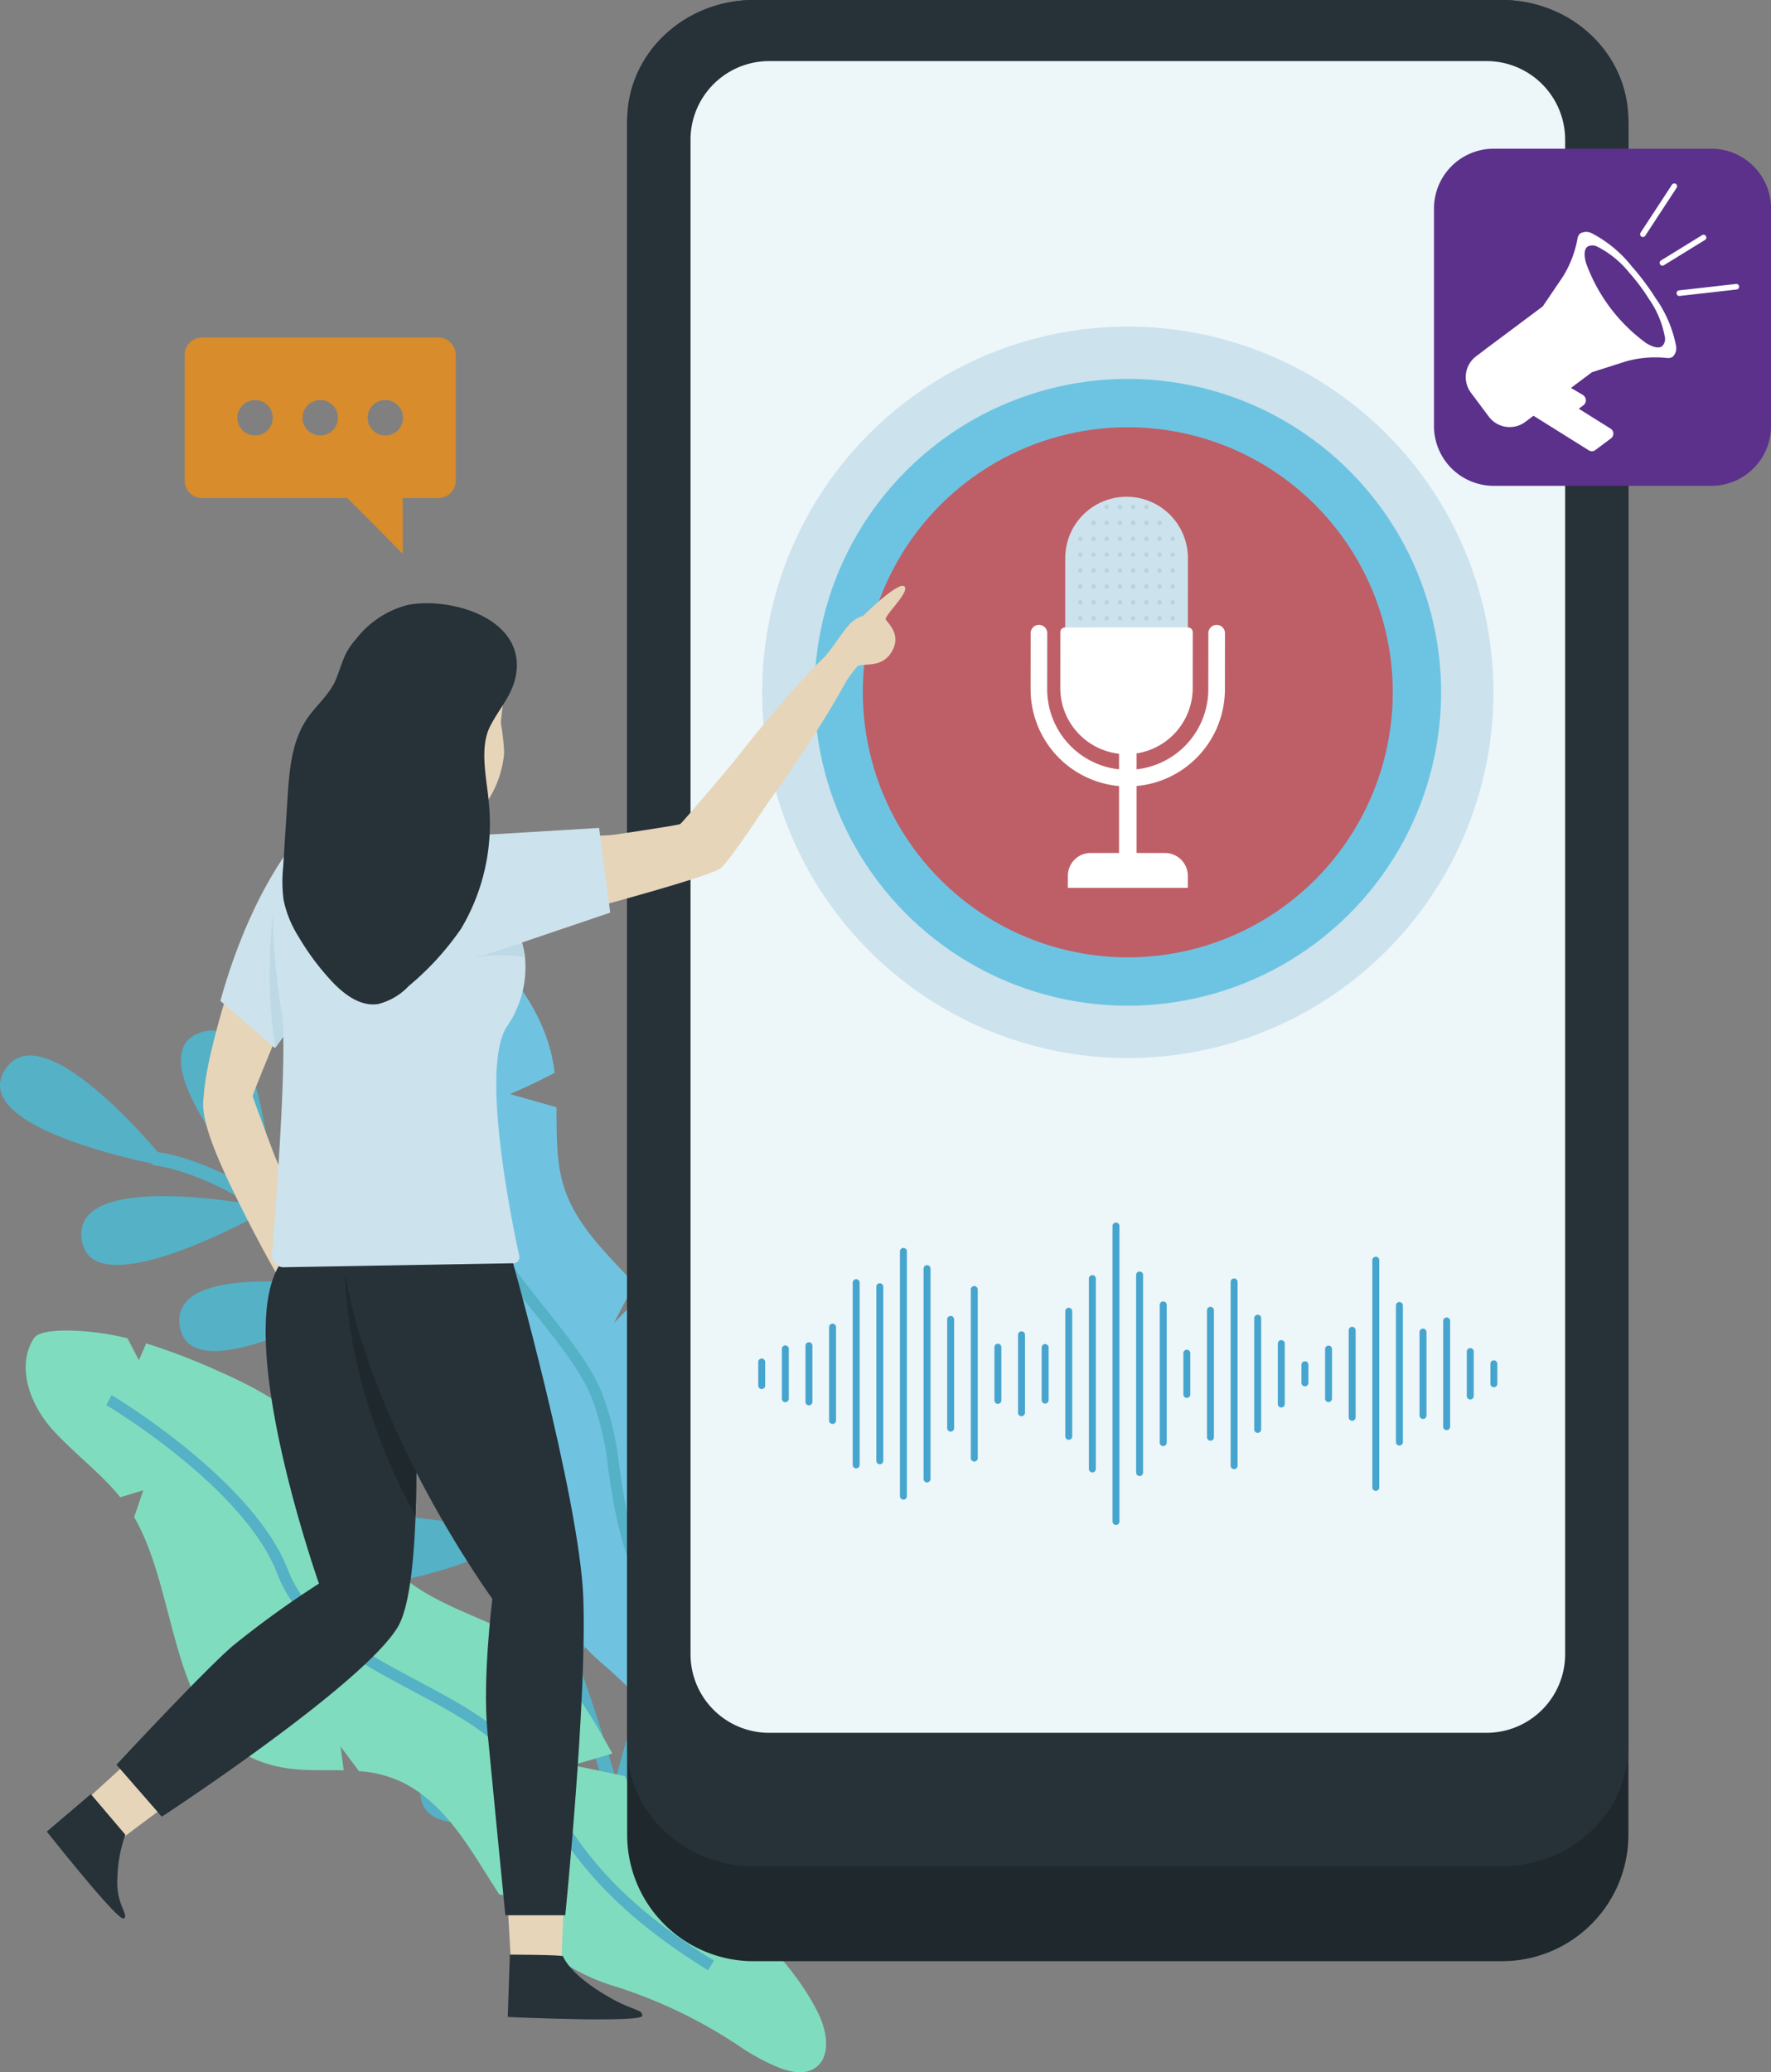 <svg xmlns="http://www.w3.org/2000/svg" width="186" height="217.578" viewBox="0 0 186 217.578">
  <rect x="0" y="0" width="186" height="217.578" fill="#808080" stroke="none"/>
  <g id="Group_428" data-name="Group 428" transform="translate(-342.812 -103.941)">
    <g id="Group_348" data-name="Group 348" transform="translate(342.812 191.907)">
      <g id="Group_343" data-name="Group 343" transform="translate(0 20.227)">
        <path id="Path_715" data-name="Path 715" d="M360.491,267.672s-21.266-3.746-17.15-10.2,17.3,10.142,17.3,10.142" transform="translate(-342.812 -253.354)" fill="#55b1c6"/>
        <path id="Path_716" data-name="Path 716" d="M374.26,277.605s-18.735,10.738-19.707,3.141,19.786-3.289,19.786-3.289" transform="translate(-345.987 -258.849)" fill="#55b1c6"/>
        <path id="Path_717" data-name="Path 717" d="M388.339,289.729s-18.563,11.032-19.655,3.451,19.731-3.6,19.731-3.6" transform="translate(-349.816 -262.182)" fill="#55b1c6"/>
        <path id="Path_718" data-name="Path 718" d="M401.267,307.567s-18.578,11.006-19.659,3.424,19.736-3.572,19.736-3.572" transform="translate(-353.32 -267.014)" fill="#55b1c6"/>
        <path id="Path_719" data-name="Path 719" d="M410.535,324.868s-19.591,9.081-19.9,1.429,20-1.569,20-1.569" transform="translate(-355.776 -271.373)" fill="#55b1c6"/>
        <path id="Path_720" data-name="Path 720" d="M417.315,341.95s-20.019,8.095-19.951.437,20.049-.572,20.049-.572" transform="translate(-357.603 -275.817)" fill="#55b1c6"/>
        <path id="Path_721" data-name="Path 721" d="M423.344,360.289s-20.019,8.095-19.951.437,20.049-.572,20.049-.572" transform="translate(-359.237 -280.79)" fill="#55b1c6"/>
        <path id="Path_722" data-name="Path 722" d="M378.372,271.1s-14.7-15.821-7.517-18.486,7.679,18.529,7.679,18.529" transform="translate(-349.88 -252.379)" fill="#55b1c6"/>
        <path id="Path_723" data-name="Path 723" d="M393.493,283.4s-10.735-18.737-3.138-19.707,3.286,19.787,3.286,19.787" transform="translate(-354.965 -255.436)" fill="#55b1c6"/>
        <path id="Path_724" data-name="Path 724" d="M407.914,301.02s-5.958-20.755,1.652-19.887-1.527,20-1.527,20" transform="translate(-359.861 -260.168)" fill="#55b1c6"/>
        <path id="Path_725" data-name="Path 725" d="M417.981,319.044s-2.81-21.411,4.586-19.422-4.48,19.551-4.48,19.551" transform="translate(-363.05 -265.152)" fill="#55b1c6"/>
        <path id="Path_726" data-name="Path 726" d="M424.416,336.74s4.623-21.093,10.905-16.712S424.473,336.9,424.473,336.9" transform="translate(-364.937 -270.558)" fill="#55b1c6"/>
        <path id="Path_727" data-name="Path 727" d="M431.257,355.022s4.623-21.093,10.905-16.712-10.849,16.87-10.849,16.87" transform="translate(-366.792 -275.515)" fill="#55b1c6"/>
        <g id="Group_342" data-name="Group 342" transform="translate(15.693 12.761)">
          <path id="Path_728" data-name="Path 728" d="M415.393,346.726a.712.712,0,0,1-.741-.542c-9.09-37.157-22.131-55.545-31.471-64.428-10.078-9.584-18.113-10.442-18.193-10.449a.712.712,0,0,1,.129-1.418c.343.031,8.505.867,18.92,10.718,9.518,9,22.8,27.627,32,65.239a.711.711,0,0,1-.523.86A.629.629,0,0,1,415.393,346.726Z" transform="translate(-364.343 -269.886)" fill="#55b1c6"/>
        </g>
      </g>
      <g id="Group_345" data-name="Group 345" transform="translate(2.691 51.736)">
        <path id="Path_729" data-name="Path 729" d="M408.5,364.49a51.561,51.561,0,0,1,13.123,6.359,22.462,22.462,0,0,0,3.59,1.974c1.31.56,2.88,1.017,4.094.278,1.858-1.127,1.388-3.951.409-5.889-4.26-8.437-13.062-13.176-18.074-21.051-.772-1.212-1.5-2.485-2.218-3.782l-5.475-1.136,4.178-1.218c-2.863-5.182-5.927-10.335-11.37-12.994l-1.59,4.035s.173-2.454.362-4.6C391.8,324.8,387.8,323.392,385,320.4c-2.031-2.169-3.128-4.975-4.349-7.715l-5.033.666s1.95-2.032,3.42-3.916c-.161-.279-.332-.556-.509-.827-2.764-4.219-7.115-6.685-11.613-8.671a66.991,66.991,0,0,0-7.749-2.982c-.41.958-.765,1.767-.765,1.767l-1.2-2.305a28.375,28.375,0,0,0-4.437-.725c-1.039-.083-4.711-.324-5.386.72-1.944,3.018-.344,7.133,2.1,9.763,2.311,2.491,4.911,4.4,6.97,6.937l2.415-.737-.961,2.825c.136.225.263.456.387.694,2.842,5.471,3.464,12.945,6.17,18.45,1.961-2.209,4.007-4.211,4.007-4.211l-1.294,8.142c2.014,2.031,4.8,3.34,8.854,3.467,1.315.042,2.609.01,3.886.037l-.338-2.5,1.94,2.587a12.172,12.172,0,0,1,4.788,1.286c4.617,2.422,7.08,7.281,9.951,11.664,1.488.23,2.794.435,2.794.435l-1.179,1.889a21.509,21.509,0,0,0,2.591,2.915A21.051,21.051,0,0,0,408.5,364.49Z" transform="translate(-346.505 -295.61)" fill="#80dcbe"/>
        <g id="Group_344" data-name="Group 344" transform="translate(8.469 6.771)">
          <path id="Path_730" data-name="Path 730" d="M421.95,364.279c-10.706-6.6-14.1-12.116-17.091-16.979a31.417,31.417,0,0,0-4.807-6.484c-2.287-2.211-5.58-3.969-9.066-5.829-5.742-3.063-11.679-6.231-13.793-11.753-3.6-9.417-18.376-18.26-18.519-18.334l-.547,1.059.274-.529-.276.528c.14.075,14.472,8.6,17.955,17.7,2.273,5.937,8.41,9.212,14.345,12.378,3.41,1.82,6.632,3.539,8.8,5.634a30.032,30.032,0,0,1,4.621,6.252c2.91,4.73,6.533,10.616,17.48,17.369Z" transform="translate(-358.124 -304.9)" fill="#55b1c6"/>
        </g>
      </g>
      <g id="Group_347" data-name="Group 347" transform="translate(31.695)">
        <path id="Path_731" data-name="Path 731" d="M418.088,311.521a51.582,51.582,0,0,1,9.529,11.038,22.5,22.5,0,0,0,2.513,3.235c.982,1.033,2.241,2.074,3.649,1.878,2.152-.3,2.84-3.077,2.709-5.244-.568-9.435-6.771-17.274-8.252-26.492-.227-1.418-.391-2.875-.537-4.351l-4.577-3.212,4.319.536c-.575-5.891-1.346-11.838-5.289-16.435l-3.059,3.074s1.133-2.184,2.157-4.082c-2.763-3.007-5.881-5.885-7.271-9.741-1.005-2.8-.9-5.807-.935-8.807l-4.885-1.383s2.6-1.093,4.692-2.24c-.037-.321-.085-.642-.139-.961-.866-4.97-3.883-8.957-7.225-12.564a67.154,67.154,0,0,0-5.933-5.808c-.756.717-1.4,1.321-1.4,1.321l-.192-2.595a28.384,28.384,0,0,0-3.786-2.424c-.921-.488-4.2-2.164-5.23-1.472-2.98,2-3.142,6.412-1.945,9.794,1.135,3.2,2.767,5.983,3.651,9.131l2.509.281-2,2.213c.035.261.061.523.08.791.441,6.149-1.949,13.258-1.647,19.384,2.676-1.251,5.349-2.278,5.349-2.278l-4.416,6.961c1.044,2.664,3.083,4.969,6.755,6.692,1.191.559,2.391,1.043,3.553,1.574l.682-2.431.755,3.143a12.178,12.178,0,0,1,3.886,3.079c3.279,4.053,3.615,9.491,4.513,14.652,1.276.8,2.393,1.507,2.393,1.507l-1.83,1.267a21.491,21.491,0,0,0,1.223,3.7A21.052,21.052,0,0,0,418.088,311.521Z" transform="translate(-386.297 -224.629)" fill="#70c3e0"/>
        <g id="Group_346" data-name="Group 346" transform="translate(6.837 8.874)">
          <path id="Path_732" data-name="Path 732" d="M431.166,316.4c-7.212-10.306-8.142-16.711-8.963-22.362a31.431,31.431,0,0,0-1.844-7.858c-1.224-2.937-3.551-5.855-6.015-8.945-4.058-5.088-8.253-10.349-8.006-16.257.422-10.075-9.635-24.047-9.737-24.172l-.923.755.461-.378-.463.376c.1.125,9.878,13.632,9.471,23.368-.267,6.353,4.07,11.791,8.265,17.051,2.41,3.022,4.687,5.877,5.846,8.66a30.027,30.027,0,0,1,1.765,7.571c.8,5.5,1.792,12.336,9.167,22.874Z" transform="translate(-395.677 -236.803)" fill="#55b1c6"/>
        </g>
      </g>
    </g>
    <g id="Group_410" data-name="Group 410" transform="translate(408.68 103.941)">
      <g id="Group_356" data-name="Group 356">
        <g id="Group_355" data-name="Group 355">
          <g id="Group_354" data-name="Group 354">
            <g id="Group_353" data-name="Group 353">
              <g id="Group_352" data-name="Group 352">
                <g id="Group_351" data-name="Group 351">
                  <g id="Group_350" data-name="Group 350">
                    <g id="Group_349" data-name="Group 349">
                      <path id="Path_733" data-name="Path 733" d="M433.181,117.212V296.581a13.273,13.273,0,0,0,13.277,13.271h78.6a13.273,13.273,0,0,0,13.277-13.271V117.212a13.272,13.272,0,0,0-13.277-13.271h-78.6A13.272,13.272,0,0,0,433.181,117.212Z" transform="translate(-433.181 -103.941)" fill="#1e282d"/>
                      <path id="Path_734" data-name="Path 734" d="M433.181,116.569V287.258c0,6.974,5.942,12.628,13.277,12.628h78.6c7.335,0,13.277-5.655,13.277-12.628V116.569c0-6.975-5.943-12.628-13.277-12.628h-78.6C439.123,103.941,433.181,109.595,433.181,116.569Z" transform="translate(-433.181 -103.941)" fill="#263138"/>
                      <path id="Path_735" data-name="Path 735" d="M450.57,112.739h75.338a8.259,8.259,0,0,1,8.26,8.26V280a8.259,8.259,0,0,1-8.26,8.26H450.564A8.252,8.252,0,0,1,442.31,280V121a8.259,8.259,0,0,1,8.26-8.26Z" transform="translate(-435.656 -106.326)" fill="#edf6f9"/>
                    </g>
                  </g>
                </g>
              </g>
            </g>
          </g>
        </g>
      </g>
      <g id="Group_376" data-name="Group 376" transform="translate(6.456 26.565)">
        <circle id="Ellipse_24" data-name="Ellipse 24" cx="38.398" cy="38.398" r="38.398" transform="translate(0 74.786) rotate(-76.858)" fill="#cce2ed"/>
        <g id="Group_358" data-name="Group 358" transform="translate(6.423 6.423)">
          <g id="Group_357" data-name="Group 357">
            <circle id="Ellipse_25" data-name="Ellipse 25" cx="32.906" cy="32.906" r="32.906" transform="translate(0 63.981) rotate(-76.451)" fill="#6dc4e2"/>
          </g>
        </g>
        <g id="Group_360" data-name="Group 360" transform="translate(12.717 12.717)">
          <g id="Group_359" data-name="Group 359">
            <circle id="Ellipse_26" data-name="Ellipse 26" cx="27.83" cy="27.83" r="27.83" transform="translate(0 54.215) rotate(-76.92)" fill="#be5f67"/>
          </g>
        </g>
        <g id="Group_375" data-name="Group 375" transform="translate(35.916 25.593)">
          <g id="Group_371" data-name="Group 371" transform="translate(3.117)">
            <path id="Path_736" data-name="Path 736" d="M509.185,181.94l-.009,13.625a6.442,6.442,0,1,1-12.884,0l.009-13.625a6.442,6.442,0,1,1,12.884,0Z" transform="translate(-495.781 -175.5)" fill="#cce2ed"/>
            <path id="Path_737" data-name="Path 737" d="M496.107,194.321a.5.5,0,0,0-.512.512l-.005,5.838a6.954,6.954,0,0,0,13.854.867,7.038,7.038,0,0,0,.053-.87l.005-5.839a.51.51,0,0,0-.512-.512Z" transform="translate(-495.59 -180.602)" fill="#fff"/>
            <g id="Group_370" data-name="Group 370" transform="translate(1.878 0.845)">
              <g id="Group_369" data-name="Group 369">
                <g id="Group_361" data-name="Group 361" transform="translate(2.772)">
                  <path id="Path_738" data-name="Path 738" d="M506.358,177.115a.23.23,0,0,1-.231-.227.225.225,0,0,1,.224-.228h.007a.228.228,0,1,1,0,.456Zm-1.386,0a.23.23,0,0,1-.231-.227.225.225,0,0,1,.224-.228h.007a.228.228,0,1,1,0,.456Zm-1.386,0a.23.23,0,0,1-.231-.227.225.225,0,0,1,.224-.228h.007a.228.228,0,1,1,0,.456Zm-1.386,0a.231.231,0,0,1-.232-.227.225.225,0,0,1,.224-.228h.007a.228.228,0,1,1,0,.456Z" transform="translate(-501.969 -176.659)" fill="#b8d3dd"/>
                </g>
                <g id="Group_362" data-name="Group 362" transform="translate(1.386 1.668)">
                  <path id="Path_739" data-name="Path 739" d="M507.229,179.4a.23.23,0,0,1-.231-.227.225.225,0,0,1,.225-.228h.007a.228.228,0,1,1,0,.456Zm-1.386,0a.231.231,0,0,1-.231-.227.225.225,0,0,1,.224-.228h.007a.228.228,0,1,1,0,.456Zm-1.386,0a.23.23,0,0,1-.231-.227.225.225,0,0,1,.224-.228h.007a.228.228,0,1,1,0,.456Zm-1.386,0a.23.23,0,0,1-.231-.227.225.225,0,0,1,.224-.228h.007a.228.228,0,1,1,0,.456Zm-1.386,0a.231.231,0,0,1-.232-.227.225.225,0,0,1,.224-.228h.007a.228.228,0,1,1,0,.456Zm-1.386,0a.231.231,0,0,1-.232-.227.225.225,0,0,1,.224-.228h.007a.228.228,0,0,1,0,.456Z" transform="translate(-500.068 -178.948)" fill="#b8d3dd"/>
                </g>
                <g id="Group_363" data-name="Group 363" transform="translate(0 3.337)">
                  <path id="Path_740" data-name="Path 740" d="M508.1,181.693a.231.231,0,0,1-.232-.228.225.225,0,0,1,.224-.227h.007a.228.228,0,0,1,0,.456Zm-1.386,0a.231.231,0,0,1-.231-.228.225.225,0,0,1,.225-.227h.007a.228.228,0,1,1,0,.456Zm-1.386,0a.231.231,0,0,1-.231-.228.225.225,0,0,1,.224-.227h.007a.228.228,0,1,1,0,.456Zm-1.386,0a.23.23,0,0,1-.231-.228.225.225,0,0,1,.224-.227h.007a.228.228,0,1,1,0,.456Zm-1.386,0a.23.23,0,0,1-.231-.228.225.225,0,0,1,.224-.227h.007a.228.228,0,1,1,0,.456Zm-1.386,0a.231.231,0,0,1-.232-.228.225.225,0,0,1,.224-.227h.007a.228.228,0,1,1,0,.456Zm-1.386,0a.231.231,0,0,1-.232-.228.225.225,0,0,1,.225-.227h.007a.228.228,0,0,1,0,.456Zm-1.386,0a.231.231,0,0,1-.232-.228.225.225,0,0,1,.225-.227h.007a.228.228,0,0,1,0,.456Z" transform="translate(-498.166 -181.237)" fill="#b8d3dd"/>
                </g>
                <g id="Group_364" data-name="Group 364" transform="translate(0 5.004)">
                  <path id="Path_741" data-name="Path 741" d="M508.1,183.981a.231.231,0,0,1-.232-.228.225.225,0,0,1,.224-.228h.007a.228.228,0,0,1,0,.456Zm-1.386,0a.231.231,0,0,1-.231-.228.225.225,0,0,1,.225-.228h.007a.228.228,0,0,1,0,.456Zm-1.386,0a.231.231,0,0,1-.231-.228.225.225,0,0,1,.224-.228h.007a.228.228,0,0,1,0,.456Zm-1.386,0a.23.23,0,0,1-.231-.228.225.225,0,0,1,.224-.228h.007a.228.228,0,1,1,0,.456Zm-1.386,0a.23.23,0,0,1-.231-.228.225.225,0,0,1,.224-.228h.007a.228.228,0,1,1,0,.456Zm-1.386,0a.231.231,0,0,1-.232-.228.225.225,0,0,1,.224-.228h.007a.228.228,0,1,1,0,.456Zm-1.386,0a.231.231,0,0,1-.232-.228.225.225,0,0,1,.225-.228h.007a.228.228,0,0,1,0,.456Zm-1.386,0a.231.231,0,0,1-.232-.228.225.225,0,0,1,.225-.228h.007a.228.228,0,0,1,0,.456Z" transform="translate(-498.166 -183.525)" fill="#b8d3dd"/>
                </g>
                <g id="Group_365" data-name="Group 365" transform="translate(0 6.673)">
                  <path id="Path_742" data-name="Path 742" d="M508.1,186.27a.231.231,0,0,1-.232-.228.225.225,0,0,1,.224-.228h.007a.228.228,0,0,1,0,.456Zm-1.386,0a.231.231,0,0,1-.231-.228.225.225,0,0,1,.225-.228h.007a.228.228,0,0,1,0,.456Zm-1.386,0a.231.231,0,0,1-.231-.228.225.225,0,0,1,.224-.228h.007a.228.228,0,0,1,0,.456Zm-1.386,0a.23.23,0,0,1-.231-.228.225.225,0,0,1,.224-.228h.007a.228.228,0,1,1,0,.456Zm-1.386,0a.23.23,0,0,1-.231-.228.225.225,0,0,1,.224-.228h.007a.228.228,0,1,1,0,.456Zm-1.386,0a.231.231,0,0,1-.232-.228.225.225,0,0,1,.224-.228h.007a.228.228,0,1,1,0,.456Zm-1.386,0a.231.231,0,0,1-.232-.228.225.225,0,0,1,.225-.228h.007a.228.228,0,0,1,0,.456Zm-1.386,0a.231.231,0,0,1-.232-.228.225.225,0,0,1,.225-.228h.007a.228.228,0,0,1,0,.456Z" transform="translate(-498.166 -185.814)" fill="#b8d3dd"/>
                </g>
                <g id="Group_366" data-name="Group 366" transform="translate(0 8.341)">
                  <path id="Path_743" data-name="Path 743" d="M508.1,188.559a.231.231,0,0,1-.232-.228.225.225,0,0,1,.224-.228h.007a.228.228,0,0,1,0,.456Zm-1.386,0a.231.231,0,0,1-.231-.228.225.225,0,0,1,.225-.228h.007a.228.228,0,0,1,0,.456Zm-1.386,0a.231.231,0,0,1-.231-.228.225.225,0,0,1,.224-.228h.007a.228.228,0,0,1,0,.456Zm-1.386,0a.23.23,0,0,1-.231-.228.225.225,0,0,1,.224-.228h.007a.228.228,0,1,1,0,.456Zm-1.386,0a.23.23,0,0,1-.231-.228.225.225,0,0,1,.224-.228h.007a.228.228,0,1,1,0,.456Zm-1.386,0a.231.231,0,0,1-.232-.228.225.225,0,0,1,.224-.228h.007a.228.228,0,1,1,0,.456Zm-1.386,0a.231.231,0,0,1-.232-.228.225.225,0,0,1,.225-.228h.007a.228.228,0,0,1,0,.456Zm-1.386,0a.231.231,0,0,1-.232-.228.225.225,0,0,1,.225-.228h.007a.228.228,0,0,1,0,.456Z" transform="translate(-498.166 -188.103)" fill="#b8d3dd"/>
                </g>
                <g id="Group_367" data-name="Group 367" transform="translate(0 10.01)">
                  <path id="Path_744" data-name="Path 744" d="M508.1,190.848a.231.231,0,0,1-.232-.227.225.225,0,0,1,.224-.228h.007a.228.228,0,0,1,0,.456Zm-1.386,0a.23.23,0,0,1-.231-.227.225.225,0,0,1,.225-.228h.007a.228.228,0,1,1,0,.456Zm-1.386,0a.231.231,0,0,1-.231-.227.225.225,0,0,1,.224-.228h.007a.228.228,0,1,1,0,.456Zm-1.386,0a.23.23,0,0,1-.231-.227.225.225,0,0,1,.224-.228h.007a.228.228,0,1,1,0,.456Zm-1.386,0a.23.23,0,0,1-.231-.227.225.225,0,0,1,.224-.228h.007a.228.228,0,1,1,0,.456Zm-1.386,0a.231.231,0,0,1-.232-.227.225.225,0,0,1,.224-.228h.007a.228.228,0,1,1,0,.456Zm-1.386,0a.231.231,0,0,1-.232-.227.225.225,0,0,1,.225-.228h.007a.228.228,0,0,1,0,.456Zm-1.386,0a.231.231,0,0,1-.232-.227.225.225,0,0,1,.225-.228h.007a.228.228,0,0,1,0,.456Z" transform="translate(-498.166 -190.392)" fill="#b8d3dd"/>
                </g>
                <g id="Group_368" data-name="Group 368" transform="translate(0 11.678)">
                  <path id="Path_745" data-name="Path 745" d="M508.1,193.137a.231.231,0,0,1-.232-.228.224.224,0,0,1,.224-.227h.007a.228.228,0,0,1,0,.456Zm-1.386,0a.231.231,0,0,1-.231-.228.224.224,0,0,1,.225-.227h.007a.228.228,0,1,1,0,.456Zm-1.386,0a.231.231,0,0,1-.231-.228.224.224,0,0,1,.224-.227h.007a.228.228,0,1,1,0,.456Zm-1.386,0a.23.23,0,0,1-.231-.228.224.224,0,0,1,.224-.227h.007a.228.228,0,1,1,0,.456Zm-1.386,0a.23.23,0,0,1-.231-.228.224.224,0,0,1,.224-.227h.007a.228.228,0,1,1,0,.456Zm-1.386,0a.231.231,0,0,1-.232-.228.225.225,0,0,1,.224-.227h.007a.228.228,0,1,1,0,.456Zm-1.386,0a.231.231,0,0,1-.232-.228.224.224,0,0,1,.225-.227h.007a.228.228,0,0,1,0,.456Zm-1.386,0a.231.231,0,0,1-.232-.228.224.224,0,0,1,.225-.227h.007a.228.228,0,0,1,0,.456Z" transform="translate(-498.166 -192.681)" fill="#b8d3dd"/>
                </g>
              </g>
            </g>
          </g>
          <g id="Group_372" data-name="Group 372" transform="translate(0 13.453)">
            <path id="Path_746" data-name="Path 746" d="M501.521,210.917a10.2,10.2,0,0,1-10.207-10.2l.005-5.893a.873.873,0,0,1,.872-.871h0a.872.872,0,0,1,.872.873l-.006,5.891a8.459,8.459,0,0,0,16.851,1.057,7.916,7.916,0,0,0,.069-1.063l.006-5.887a.872.872,0,0,1,.872-.871h0a.872.872,0,0,1,.872.873l-.006,5.886a9.666,9.666,0,0,1-.084,1.285,10.19,10.19,0,0,1-10.118,8.916Z" transform="translate(-491.314 -193.957)" fill="#fff"/>
          </g>
          <g id="Group_373" data-name="Group 373" transform="translate(9.287 26.213)">
            <path id="Path_747" data-name="Path 747" d="M504.977,225.568a.922.922,0,0,1-.922-.922V212.385a.922.922,0,1,1,1.843,0v12.261A.922.922,0,0,1,504.977,225.568Z" transform="translate(-504.055 -211.463)" fill="#fff"/>
          </g>
          <g id="Group_374" data-name="Group 374" transform="translate(3.911 37.399)">
            <path id="Rectangle_244" data-name="Rectangle 244" d="M2.4,0h7.8a2.4,2.4,0,0,1,2.4,2.4V3.661a0,0,0,0,1,0,0H0a0,0,0,0,1,0,0V2.4A2.4,2.4,0,0,1,2.4,0Z" fill="#fff"/>
          </g>
        </g>
      </g>
      <g id="Group_409" data-name="Group 409" transform="translate(13.766 128.362)">
        <g id="Group_377" data-name="Group 377" transform="translate(76.896 14.465)">
          <path id="Path_748" data-name="Path 748" d="M557.932,302.72a.365.365,0,0,1-.364-.364v-2.094a.364.364,0,0,1,.729,0v2.094A.364.364,0,0,1,557.932,302.72Z" transform="translate(-557.568 -299.897)" fill="#46a5ce"/>
        </g>
        <g id="Group_378" data-name="Group 378" transform="translate(74.416 13.181)">
          <path id="Path_749" data-name="Path 749" d="M554.529,303.526a.364.364,0,0,1-.364-.364V298.5a.364.364,0,1,1,.729,0v4.663A.364.364,0,0,1,554.529,303.526Z" transform="translate(-554.165 -298.135)" fill="#46a5ce"/>
        </g>
        <g id="Group_379" data-name="Group 379" transform="translate(71.936 9.961)">
          <path id="Path_750" data-name="Path 750" d="M551.126,305.549a.364.364,0,0,1-.364-.364v-11.1a.364.364,0,0,1,.729,0v11.1A.364.364,0,0,1,551.126,305.549Z" transform="translate(-550.762 -293.717)" fill="#46a5ce"/>
        </g>
        <g id="Group_380" data-name="Group 380" transform="translate(69.455 11.134)">
          <path id="Path_751" data-name="Path 751" d="M547.722,304.812a.365.365,0,0,1-.364-.364v-8.756a.364.364,0,0,1,.729,0v8.756A.364.364,0,0,1,547.722,304.812Z" transform="translate(-547.358 -295.327)" fill="#46a5ce"/>
        </g>
        <g id="Group_381" data-name="Group 381" transform="translate(66.975 8.343)">
          <path id="Path_752" data-name="Path 752" d="M544.32,306.565a.364.364,0,0,1-.364-.364V291.861a.364.364,0,0,1,.729,0V306.2A.365.365,0,0,1,544.32,306.565Z" transform="translate(-543.956 -291.497)" fill="#46a5ce"/>
        </g>
        <g id="Group_382" data-name="Group 382" transform="translate(64.494 3.585)">
          <path id="Path_753" data-name="Path 753" d="M540.916,309.553a.364.364,0,0,1-.364-.364V285.333a.364.364,0,1,1,.729,0v23.855A.364.364,0,0,1,540.916,309.553Z" transform="translate(-540.552 -284.969)" fill="#46a5ce"/>
        </g>
        <g id="Group_383" data-name="Group 383" transform="translate(62.013 10.944)">
          <path id="Path_754" data-name="Path 754" d="M537.513,304.931a.365.365,0,0,1-.364-.364V295.43a.364.364,0,0,1,.729,0v9.136A.365.365,0,0,1,537.513,304.931Z" transform="translate(-537.149 -295.066)" fill="#46a5ce"/>
        </g>
        <g id="Group_384" data-name="Group 384" transform="translate(59.533 12.911)">
          <path id="Path_755" data-name="Path 755" d="M534.11,303.7a.364.364,0,0,1-.364-.364v-5.2a.364.364,0,0,1,.729,0v5.2A.364.364,0,0,1,534.11,303.7Z" transform="translate(-533.746 -297.765)" fill="#46a5ce"/>
        </g>
        <g id="Group_385" data-name="Group 385" transform="translate(57.052 14.56)">
          <path id="Path_756" data-name="Path 756" d="M530.706,302.66a.365.365,0,0,1-.364-.364v-1.9a.364.364,0,0,1,.729,0v1.9A.364.364,0,0,1,530.706,302.66Z" transform="translate(-530.342 -300.027)" fill="#46a5ce"/>
        </g>
        <g id="Group_386" data-name="Group 386" transform="translate(54.572 12.34)">
          <path id="Path_757" data-name="Path 757" d="M527.3,304.054a.364.364,0,0,1-.364-.364v-6.344a.364.364,0,0,1,.729,0v6.344A.364.364,0,0,1,527.3,304.054Z" transform="translate(-526.939 -296.981)" fill="#46a5ce"/>
        </g>
        <g id="Group_387" data-name="Group 387" transform="translate(52.091 9.675)">
          <path id="Path_758" data-name="Path 758" d="M523.9,305.728a.365.365,0,0,1-.364-.364V293.689a.364.364,0,1,1,.729,0v11.674A.365.365,0,0,1,523.9,305.728Z" transform="translate(-523.536 -293.325)" fill="#46a5ce"/>
        </g>
        <g id="Group_388" data-name="Group 388" transform="translate(49.611 5.869)">
          <path id="Path_759" data-name="Path 759" d="M520.5,308.119a.364.364,0,0,1-.364-.364V288.467a.364.364,0,0,1,.729,0v19.288A.365.365,0,0,1,520.5,308.119Z" transform="translate(-520.133 -288.103)" fill="#46a5ce"/>
        </g>
        <g id="Group_389" data-name="Group 389" transform="translate(47.13 8.85)">
          <path id="Path_760" data-name="Path 760" d="M517.093,306.246a.365.365,0,0,1-.364-.364V292.557a.364.364,0,0,1,.729,0v13.325A.364.364,0,0,1,517.093,306.246Z" transform="translate(-516.729 -292.193)" fill="#46a5ce"/>
        </g>
        <g id="Group_390" data-name="Group 390" transform="translate(44.649 13.347)">
          <path id="Path_761" data-name="Path 761" d="M513.69,303.422a.365.365,0,0,1-.364-.364v-4.33a.364.364,0,0,1,.729,0v4.33A.365.365,0,0,1,513.69,303.422Z" transform="translate(-513.326 -298.363)" fill="#46a5ce"/>
        </g>
        <g id="Group_391" data-name="Group 391" transform="translate(42.169 8.279)">
          <path id="Path_762" data-name="Path 762" d="M510.287,306.6a.365.365,0,0,1-.364-.364V291.774a.364.364,0,0,1,.729,0V306.24A.364.364,0,0,1,510.287,306.6Z" transform="translate(-509.923 -291.41)" fill="#46a5ce"/>
        </g>
        <g id="Group_392" data-name="Group 392" transform="translate(39.689 5.139)">
          <path id="Path_763" data-name="Path 763" d="M506.884,308.577a.364.364,0,0,1-.364-.364V287.466a.364.364,0,1,1,.729,0v20.746A.364.364,0,0,1,506.884,308.577Z" transform="translate(-506.52 -287.102)" fill="#46a5ce"/>
        </g>
        <g id="Group_393" data-name="Group 393" transform="translate(37.208)">
          <path id="Path_764" data-name="Path 764" d="M503.481,311.8a.364.364,0,0,1-.364-.364V280.415a.364.364,0,0,1,.729,0V311.44A.364.364,0,0,1,503.481,311.8Z" transform="translate(-503.117 -280.051)" fill="#46a5ce"/>
        </g>
        <g id="Group_394" data-name="Group 394" transform="translate(34.727 5.52)">
          <path id="Path_765" data-name="Path 765" d="M500.077,308.338a.365.365,0,0,1-.364-.364V287.988a.364.364,0,0,1,.729,0v19.985A.364.364,0,0,1,500.077,308.338Z" transform="translate(-499.713 -287.624)" fill="#46a5ce"/>
        </g>
        <g id="Group_395" data-name="Group 395" transform="translate(32.247 8.945)">
          <path id="Path_766" data-name="Path 766" d="M496.674,306.186a.365.365,0,0,1-.364-.364V292.688a.364.364,0,1,1,.729,0v13.134A.365.365,0,0,1,496.674,306.186Z" transform="translate(-496.31 -292.324)" fill="#46a5ce"/>
        </g>
        <g id="Group_396" data-name="Group 396" transform="translate(29.767 12.752)">
          <path id="Path_767" data-name="Path 767" d="M493.271,303.8a.364.364,0,0,1-.364-.364v-5.52a.364.364,0,0,1,.729,0v5.52A.364.364,0,0,1,493.271,303.8Z" transform="translate(-492.907 -297.547)" fill="#46a5ce"/>
        </g>
        <g id="Group_397" data-name="Group 397" transform="translate(27.286 11.42)">
          <path id="Path_768" data-name="Path 768" d="M489.868,304.632a.364.364,0,0,1-.364-.364v-8.185a.364.364,0,1,1,.729,0v8.185A.364.364,0,0,1,489.868,304.632Z" transform="translate(-489.504 -295.719)" fill="#46a5ce"/>
        </g>
        <g id="Group_398" data-name="Group 398" transform="translate(24.806 12.72)">
          <path id="Path_769" data-name="Path 769" d="M486.465,303.815a.364.364,0,0,1-.364-.364v-5.583a.364.364,0,0,1,.729,0v5.583A.364.364,0,0,1,486.465,303.815Z" transform="translate(-486.101 -297.503)" fill="#46a5ce"/>
        </g>
        <g id="Group_399" data-name="Group 399" transform="translate(22.325 6.661)">
          <path id="Path_770" data-name="Path 770" d="M483.061,307.621a.365.365,0,0,1-.364-.364v-17.7a.364.364,0,1,1,.729,0v17.7A.364.364,0,0,1,483.061,307.621Z" transform="translate(-482.697 -289.19)" fill="#46a5ce"/>
        </g>
        <g id="Group_400" data-name="Group 400" transform="translate(19.844 9.802)">
          <path id="Path_771" data-name="Path 771" d="M479.658,305.649a.365.365,0,0,1-.364-.364V293.863a.364.364,0,0,1,.729,0v11.421A.365.365,0,0,1,479.658,305.649Z" transform="translate(-479.294 -293.499)" fill="#46a5ce"/>
        </g>
        <g id="Group_401" data-name="Group 401" transform="translate(17.364 4.473)">
          <path id="Path_772" data-name="Path 772" d="M476.255,309a.364.364,0,0,1-.364-.364V286.552a.364.364,0,1,1,.729,0v22.078A.364.364,0,0,1,476.255,309Z" transform="translate(-475.891 -286.188)" fill="#46a5ce"/>
        </g>
        <g id="Group_402" data-name="Group 402" transform="translate(14.884 2.664)">
          <path id="Path_773" data-name="Path 773" d="M472.852,310.131a.364.364,0,0,1-.364-.364v-25.7a.364.364,0,0,1,.729,0v25.7A.365.365,0,0,1,472.852,310.131Z" transform="translate(-472.488 -283.706)" fill="#46a5ce"/>
        </g>
        <g id="Group_403" data-name="Group 403" transform="translate(12.403 6.376)">
          <path id="Path_774" data-name="Path 774" d="M469.448,307.8a.364.364,0,0,1-.364-.364V289.163a.364.364,0,1,1,.729,0v18.272A.364.364,0,0,1,469.448,307.8Z" transform="translate(-469.084 -288.799)" fill="#46a5ce"/>
        </g>
        <g id="Group_404" data-name="Group 404" transform="translate(9.922 5.948)">
          <path id="Path_775" data-name="Path 775" d="M466.045,308.068a.365.365,0,0,1-.364-.364V288.575a.364.364,0,1,1,.729,0V307.7A.365.365,0,0,1,466.045,308.068Z" transform="translate(-465.681 -288.211)" fill="#46a5ce"/>
        </g>
        <g id="Group_405" data-name="Group 405" transform="translate(7.442 10.611)">
          <path id="Path_776" data-name="Path 776" d="M462.642,305.141a.364.364,0,0,1-.364-.364v-9.8a.364.364,0,0,1,.729,0v9.8A.365.365,0,0,1,462.642,305.141Z" transform="translate(-462.278 -294.609)" fill="#46a5ce"/>
        </g>
        <g id="Group_406" data-name="Group 406" transform="translate(4.961 12.562)">
          <path id="Path_777" data-name="Path 777" d="M459.238,303.915a.365.365,0,0,1-.364-.364v-5.9a.364.364,0,1,1,.729,0v5.9A.364.364,0,0,1,459.238,303.915Z" transform="translate(-458.874 -297.286)" fill="#46a5ce"/>
        </g>
        <g id="Group_407" data-name="Group 407" transform="translate(2.481 12.895)">
          <path id="Path_778" data-name="Path 778" d="M455.836,303.706a.364.364,0,0,1-.364-.364v-5.234a.364.364,0,0,1,.729,0v5.234A.365.365,0,0,1,455.836,303.706Z" transform="translate(-455.472 -297.743)" fill="#46a5ce"/>
        </g>
        <g id="Group_408" data-name="Group 408" transform="translate(0 14.275)">
          <path id="Path_779" data-name="Path 779" d="M452.432,302.839a.364.364,0,0,1-.364-.364V300a.364.364,0,1,1,.729,0v2.474A.364.364,0,0,1,452.432,302.839Z" transform="translate(-452.068 -299.636)" fill="#46a5ce"/>
        </g>
      </g>
    </g>
    <g id="Group_417" data-name="Group 417" transform="translate(347.731 165.452)">
      <path id="Path_780" data-name="Path 780" d="M384.159,270.534l20.989-.872.92-35.909-1.946-8.256-9.2-4.327-6.244,1.192a7.325,7.325,0,0,0-5.948,7.452l2.276,25.414Z" transform="translate(-358.553 -197.236)" fill="#e6d5b9"/>
      <path id="Path_781" data-name="Path 781" d="M396.25,215.1v7.215s1.525.911,5.093.911c1.924,0,2.356-.911,2.356-.911V219.65Z" transform="translate(-362.22 -195.591)" fill="#e6d5b9"/>
      <path id="Path_782" data-name="Path 782" d="M395.089,203.762c.017.261.026.506.042.742,0,.085-.009.168-.009.261-.177,4.284,2.571,8.87,6.711,9.494,0,0,.034.008.093.017.034,0,.085.009.144.009.886.109,4.089.371,5.261-.92a10.9,10.9,0,0,0,2.6-6.2,24.369,24.369,0,0,0-.345-3.118c0-.6.321-2.472.327-3.285.028-3.822-2.544-7.615-7.115-7.615C395.941,193.147,394.9,199.159,395.089,203.762Z" transform="translate(-361.899 -189.638)" fill="#e6d5b9"/>
      <path id="Path_783" data-name="Path 783" d="M406.464,224.666" transform="translate(-364.989 -198.184)" fill="#6ebaad"/>
      <g id="Group_412" data-name="Group 412" transform="translate(16.416 27.248)">
        <path id="Path_784" data-name="Path 784" d="M372.783,254.58c2.251.936,8.9-11.634,11.326-17.179s3.347-10.346.6-11.489-5.5,2.9-7.727,8.525S370.532,253.643,372.783,254.58Z" transform="translate(-372.099 -225.718)" fill="#e6d5b9"/>
        <path id="Path_785" data-name="Path 785" d="M379.83,254.075s-2.254,5.428-2.254,5.637,2.6,7.08,2.6,7.08l-7.027-7.866Z" transform="translate(-372.371 -233.406)" fill="#e6d5b9"/>
        <g id="Group_411" data-name="Group 411" transform="translate(0 24.986)">
          <path id="Path_786" data-name="Path 786" d="M385.474,287.088c1.965-.9-4.122-15.608-5.992-19.691s-4.147-8.255-6.351-7.246-.53,5.458,1.341,9.541S383.509,287.989,385.474,287.088Z" transform="translate(-372.084 -259.998)" fill="#e6d5b9"/>
          <path id="Path_787" data-name="Path 787" d="M387.814,291.873c-2.394.888-.346,4.933.4,6.287,1.219,2.206,4.628,3.3,5.49,2.835s-2.274-5.246-2.168-5.52,1.538,2.454,2.3,1.936-1.135-3.748-2.378-4.738S389.314,291.315,387.814,291.873Z" transform="translate(-376.043 -268.57)" fill="#e6d5b9"/>
        </g>
      </g>
      <path id="Path_788" data-name="Path 788" d="M386.18,238.6l-1.091,1.5-4.749,6.553-.034.05-5.739-4.959c3.289-11.822,8.181-17.134,8.181-17.134Z" transform="translate(-356.341 -198.169)" fill="#cce2ed"/>
      <path id="Path_789" data-name="Path 789" d="M387.013,241.062l-4.749,6.553a51.121,51.121,0,0,1,.73-19.458Z" transform="translate(-358.264 -199.13)" fill="#bdd9e5"/>
      <path id="Path_790" data-name="Path 790" d="M402.824,284.827c-2.093.793-3.257,4.114-2.55,7.2a45.942,45.942,0,0,0,3.3,9.3c4.346,9.214,7.709,21.534,10.792,21.49s4.1-7.686,1.084-17.641c-2.73-9-5.232-20.8-7.5-21.382C406.794,283.5,404.655,284.133,402.824,284.827Z" transform="translate(-363.254 -214.196)" fill="#e6d5b9"/>
      <g id="Group_413" data-name="Group 413" transform="translate(46.867 105.123)">
        <path id="Path_791" data-name="Path 791" d="M418.977,332.7c-8.376-2.565-4.585,31.085-1.773,38.283s3.867-5.131,4.372-17.553S422.273,333.709,418.977,332.7Z" transform="translate(-413.862 -332.56)" fill="#e6d5b9"/>
      </g>
      <path id="Path_792" data-name="Path 792" d="M415.446,370.75c.095.127.7,11.184.7,11.184s5.338.382,5.338,0,.413-9.977.413-9.977Z" transform="translate(-367.424 -237.791)" fill="#e6d5b9"/>
      <path id="Path_793" data-name="Path 793" d="M361.85,354.266c-.039.155-8.235,7.6-8.235,7.6s3.073,4.381,3.369,4.141,8-5.976,8-5.976Z" transform="translate(-350.66 -233.322)" fill="#e6d5b9"/>
      <path id="Path_794" data-name="Path 794" d="M388.227,285.106c-2.206.372-3.993,3.4-3.9,6.572a45.938,45.938,0,0,0,1.429,9.765c2.478,9.882,3.39,22.62,6.423,23.175s5.517-6.745,4.483-17.1c-.935-9.357-1.1-21.417-3.216-22.431C392.379,284.577,390.158,284.78,388.227,285.106Z" transform="translate(-358.987 -214.482)" fill="#e6d5b9"/>
      <g id="Group_414" data-name="Group 414" transform="translate(4.264 104.777)">
        <path id="Path_795" data-name="Path 795" d="M387.016,333.732c-3.264-8.128-26.938,16.11-30.773,22.817s6.289-.368,16.274-7.776S388.3,336.93,387.016,333.732Z" transform="translate(-355.412 -332.084)" fill="#e6d5b9"/>
      </g>
      <path id="Path_796" data-name="Path 796" d="M391.009,309.843c-.193,5.336-.738,9.834-1.9,11.73-3.776,6.159-24.753,19.861-24.753,19.861l-4.48-5.135-.277-.319s8.953-9.65,12.166-12.443a100.906,100.906,0,0,1,9.1-6.578s-9.478-26.812-3.776-33.982a5.935,5.935,0,0,0,.6-1.6c4.7-11.352,12.41.21,12.41.21s.21,2.567.445,6.418C390.882,293.833,391.26,302.6,391.009,309.843Z" transform="translate(-352.283 -212.205)" fill="#263138"/>
      <path id="Path_797" data-name="Path 797" d="M399.929,311.672c-8.685-15.724-7.351-28.546-7.351-28.546l6.881,6.7C399.8,295.662,400.181,304.43,399.929,311.672Z" transform="translate(-361.204 -214.034)" fill="#1e282d"/>
      <path id="Path_798" data-name="Path 798" d="M409.756,284.317s7.237,25.592,7.657,36.08-1.888,33.423-1.888,33.423h-6.293s-1.364-13.81-1.888-19.368.524-13.845.524-13.845-13.879-19.089-15.837-36.709" transform="translate(-361.076 -214.243)" fill="#263138"/>
      <path id="Path_799" data-name="Path 799" d="M407.969,267.859a.626.626,0,0,1-.6.755l-24.14.42a1.212,1.212,0,0,1-1.234-1.3c.394-4.825,1.662-21.4,1.024-25.374-2.241-14.029.017-18.544,3.935-19.642,5.857-1.645,12.326.461,14.1,1.636,1.662,1.091,3.02,2.845,5.806,7.485a13.131,13.131,0,0,1,1.41,3.171,10.5,10.5,0,0,1,.3,1.469,10.96,10.96,0,0,1-1.921,7.316C403.849,248.2,407.23,264.419,407.969,267.859Z" transform="translate(-358.353 -197.492)" fill="#cce2ed"/>
      <path id="Path_800" data-name="Path 800" d="M435.57,225.69c-.365-2.389-14.442-1.552-20.39-.753s-10.491,2.491-10.045,5.408,5.288,3.174,11.2,2.158S435.936,228.08,435.57,225.69Z" transform="translate(-364.62 -198.035)" fill="#e6d5b9"/>
      <path id="Path_801" data-name="Path 801" d="M430.2,221.2s6.922-1.014,7.167-1.154,6.013-6.992,6.013-6.992l3.077,4.929s-3.776,5.8-4.824,6.678-13.39,4.16-13.39,4.16-.245-6.888-.1-6.888S430.2,221.2,430.2,221.2Z" transform="translate(-370.852 -195.035)" fill="#e6d5b9"/>
      <path id="Path_802" data-name="Path 802" d="M416.221,239.8a10.5,10.5,0,0,1,.3,1.469,18.612,18.612,0,0,0-5.211-.026l4.891-1.468A.086.086,0,0,1,416.221,239.8Z" transform="translate(-366.303 -202.28)" fill="#bdd9e5"/>
      <path id="Path_803" data-name="Path 803" d="M401.908,229.412l2.8-5.182,17.05-1.028,1.165,8.894-13.32,4.51s-7.769-2.206-7.628-2.722Z" transform="translate(-363.754 -197.787)" fill="#cce2ed"/>
      <path id="Path_804" data-name="Path 804" d="M408.113,197.771c-.214,2.517-1.76,3.939-2.8,6-1.182,2.337-.289,5.7-.114,8.179a21.519,21.519,0,0,1-2.921,13.047,29.762,29.762,0,0,1-5.515,6.037,6.582,6.582,0,0,1-3.221,1.884c-1.915.284-3.66-1.091-4.969-2.515a26.879,26.879,0,0,1-3.405-4.611,11.538,11.538,0,0,1-1.534-3.794,14.7,14.7,0,0,1-.051-3.429q.232-3.637.463-7.275c.184-2.883.417-5.92,2.036-8.311.953-1.409,2.408-2.587,3.059-4.187.691-1.7.78-2.715,2.1-4.2a10,10,0,0,1,5.413-3.576c3.9-.787,10.883.888,11.44,5.717A5.187,5.187,0,0,1,408.113,197.771Z" transform="translate(-358.765 -189.01)" fill="#263138"/>
      <path id="Path_805" data-name="Path 805" d="M357.807,366.642a14.431,14.431,0,0,0-.835,4.563c-.182,2.811,1.3,3.9.656,4.23-.614.316-8.068-9.122-8.068-9.122l4.624-3.932S357.807,366.647,357.807,366.642Z" transform="translate(-349.561 -235.522)" fill="#263138"/>
      <g id="Group_416" data-name="Group 416" transform="translate(67.18)">
        <g id="Group_415" data-name="Group 415" transform="translate(0 5.112)">
          <path id="Path_806" data-name="Path 806" d="M459.916,195.439c-1.722-1.277-11.593,11.04-14.247,14.616s-5.191,7.548-3.261,8.98,4.995-2.148,7.649-5.725S461.637,196.716,459.916,195.439Z" transform="translate(-441.731 -195.346)" fill="#e6d5b9"/>
        </g>
        <path id="Path_807" data-name="Path 807" d="M463.618,198.9a18.284,18.284,0,0,1,1.469-2.063c.51-.524,2.51.29,3.635-1.547s-.407-3.045-.6-3.427,2.582-2.926,1.956-3.474c-.643-.562-4.329,3.088-4.329,3.088a3.224,3.224,0,0,0-1.59,1.075c-.71.819-1.5,2.105-2.281,3.034" transform="translate(-447.192 -188.333)" fill="#e6d5b9"/>
      </g>
      <path id="Path_808" data-name="Path 808" d="M395.484,284.473" transform="translate(-362.012 -214.399)" fill="#aa1d28"/>
      <path id="Path_809" data-name="Path 809" d="M421.782,385.685s.563,1.634,3.964,3.762,4.294,1.663,4.37,2.459-14.139.141-14.139.141l.222-6.543S421.78,385.514,421.782,385.685Z" transform="translate(-367.568 -241.791)" fill="#263138"/>
    </g>
    <g id="Group_418" data-name="Group 418" transform="translate(362.204 139.369)">
      <path id="Path_810" data-name="Path 810" d="M396.041,152.547H371.266a1.85,1.85,0,0,0-1.849,1.849v13.178a1.843,1.843,0,0,0,1.849,1.84h15.228c2.067,2.034,5.832,5.857,5.832,5.857v-5.857h3.715a1.842,1.842,0,0,0,1.849-1.84V154.4A1.85,1.85,0,0,0,396.041,152.547Zm-19.227,10.292a1.858,1.858,0,1,1,1.857-1.858A1.854,1.854,0,0,1,376.814,162.839Zm6.835,0a1.858,1.858,0,1,1,1.866-1.858A1.859,1.859,0,0,1,383.649,162.839Zm6.844,0a1.858,1.858,0,1,1,1.858-1.858A1.853,1.853,0,0,1,390.493,162.839Z" transform="translate(-369.417 -152.547)" fill="#d88c2c"/>
    </g>
    <g id="Group_427" data-name="Group 427" transform="translate(493.417 119.554)">
      <g id="Group_420" data-name="Group 420">
        <g id="Group_419" data-name="Group 419">
          <path id="Rectangle_245" data-name="Rectangle 245" d="M6.28,0H29.116A6.279,6.279,0,0,1,35.4,6.279V29.116a6.28,6.28,0,0,1-6.28,6.28H6.28A6.28,6.28,0,0,1,0,29.116V6.28A6.28,6.28,0,0,1,6.28,0Z" fill="#5b318c"/>
        </g>
      </g>
      <g id="Group_426" data-name="Group 426" transform="translate(3.336 3.63)">
        <g id="Group_422" data-name="Group 422" transform="translate(18.606 5.349)">
          <g id="Group_421" data-name="Group 421">
            <path id="Path_811" data-name="Path 811" d="M579.543,137.681" transform="translate(-579.543 -137.681)" fill="#fff"/>
          </g>
        </g>
        <path id="Path_812" data-name="Path 812" d="M579.434,135.984a.293.293,0,0,1-.246-.454l3.309-5.055a.294.294,0,0,1,.491.321l-3.309,5.055A.293.293,0,0,1,579.434,135.984Z" transform="translate(-560.828 -130.342)" fill="#fff"/>
        <path id="Path_813" data-name="Path 813" d="M584.673,146.105a.294.294,0,0,1-.033-.585l6-.678a.294.294,0,0,1,.066.584l-6,.678Z" transform="translate(-562.248 -134.273)" fill="#fff"/>
        <path id="Path_814" data-name="Path 814" d="M582.246,141a.294.294,0,0,1-.155-.544l4.331-2.666a.294.294,0,0,1,.308.5l-4.33,2.666A.29.29,0,0,1,582.246,141Z" transform="translate(-561.59 -132.35)" fill="#fff"/>
        <g id="Group_425" data-name="Group 425" transform="translate(0 5.111)">
          <rect id="Rectangle_246" data-name="Rectangle 246" width="7.614" height="8.61" transform="matrix(0.801, -0.598, 0.598, 0.801, 1.963, 12.406)" fill="#fff"/>
          <path id="Path_815" data-name="Path 815" d="M562.077,145.2l-6.1,4.557-.862.644a2.74,2.74,0,0,0-.554,3.834l1.875,2.508a2.739,2.739,0,0,0,3.835.554l.862-.644,5.8,3.628a.619.619,0,0,0,.7-.03l1.638-1.224a.62.62,0,0,0-.044-1.023l-3.309-2.069.009-.057.426-.308a.664.664,0,0,0-.052-1.111l-1.248-.735,2.179-1.628h0l3.624-1.157a11.5,11.5,0,0,1,4.328-.348.848.848,0,0,0,.583-.144,1.273,1.273,0,0,0,.327-1.183,12.861,12.861,0,0,0-2.137-4.956c-.356-.569-.757-1.146-1.192-1.727s-.867-1.114-1.3-1.6a13.028,13.028,0,0,0-4.174-3.469,1.3,1.3,0,0,0-1.234-.013.845.845,0,0,0-.3.52,11.407,11.407,0,0,1-1.548,4.046L562.08,145.2" transform="translate(-554.016 -137.355)" fill="#fff"/>
          <g id="Group_424" data-name="Group 424" transform="translate(12.488 1.412)">
            <g id="Group_423" data-name="Group 423">
              <path id="Path_816" data-name="Path 816" d="M576.917,143.482c.352.469.676.934.961,1.4a10.093,10.093,0,0,1,1.694,4.024,1.064,1.064,0,0,1-.287.972c-.34.254-.937.118-1.668-.321a17.953,17.953,0,0,1-6.331-8.441c-.217-.825-.181-1.437.158-1.691a1.082,1.082,0,0,1,1.02-.008,10.218,10.218,0,0,1,3.4,2.778C576.217,142.583,576.569,143.018,576.917,143.482Z" transform="translate(-571.15 -139.292)" fill="#5b318c"/>
            </g>
          </g>
        </g>
      </g>
    </g>
  </g>
</svg>
